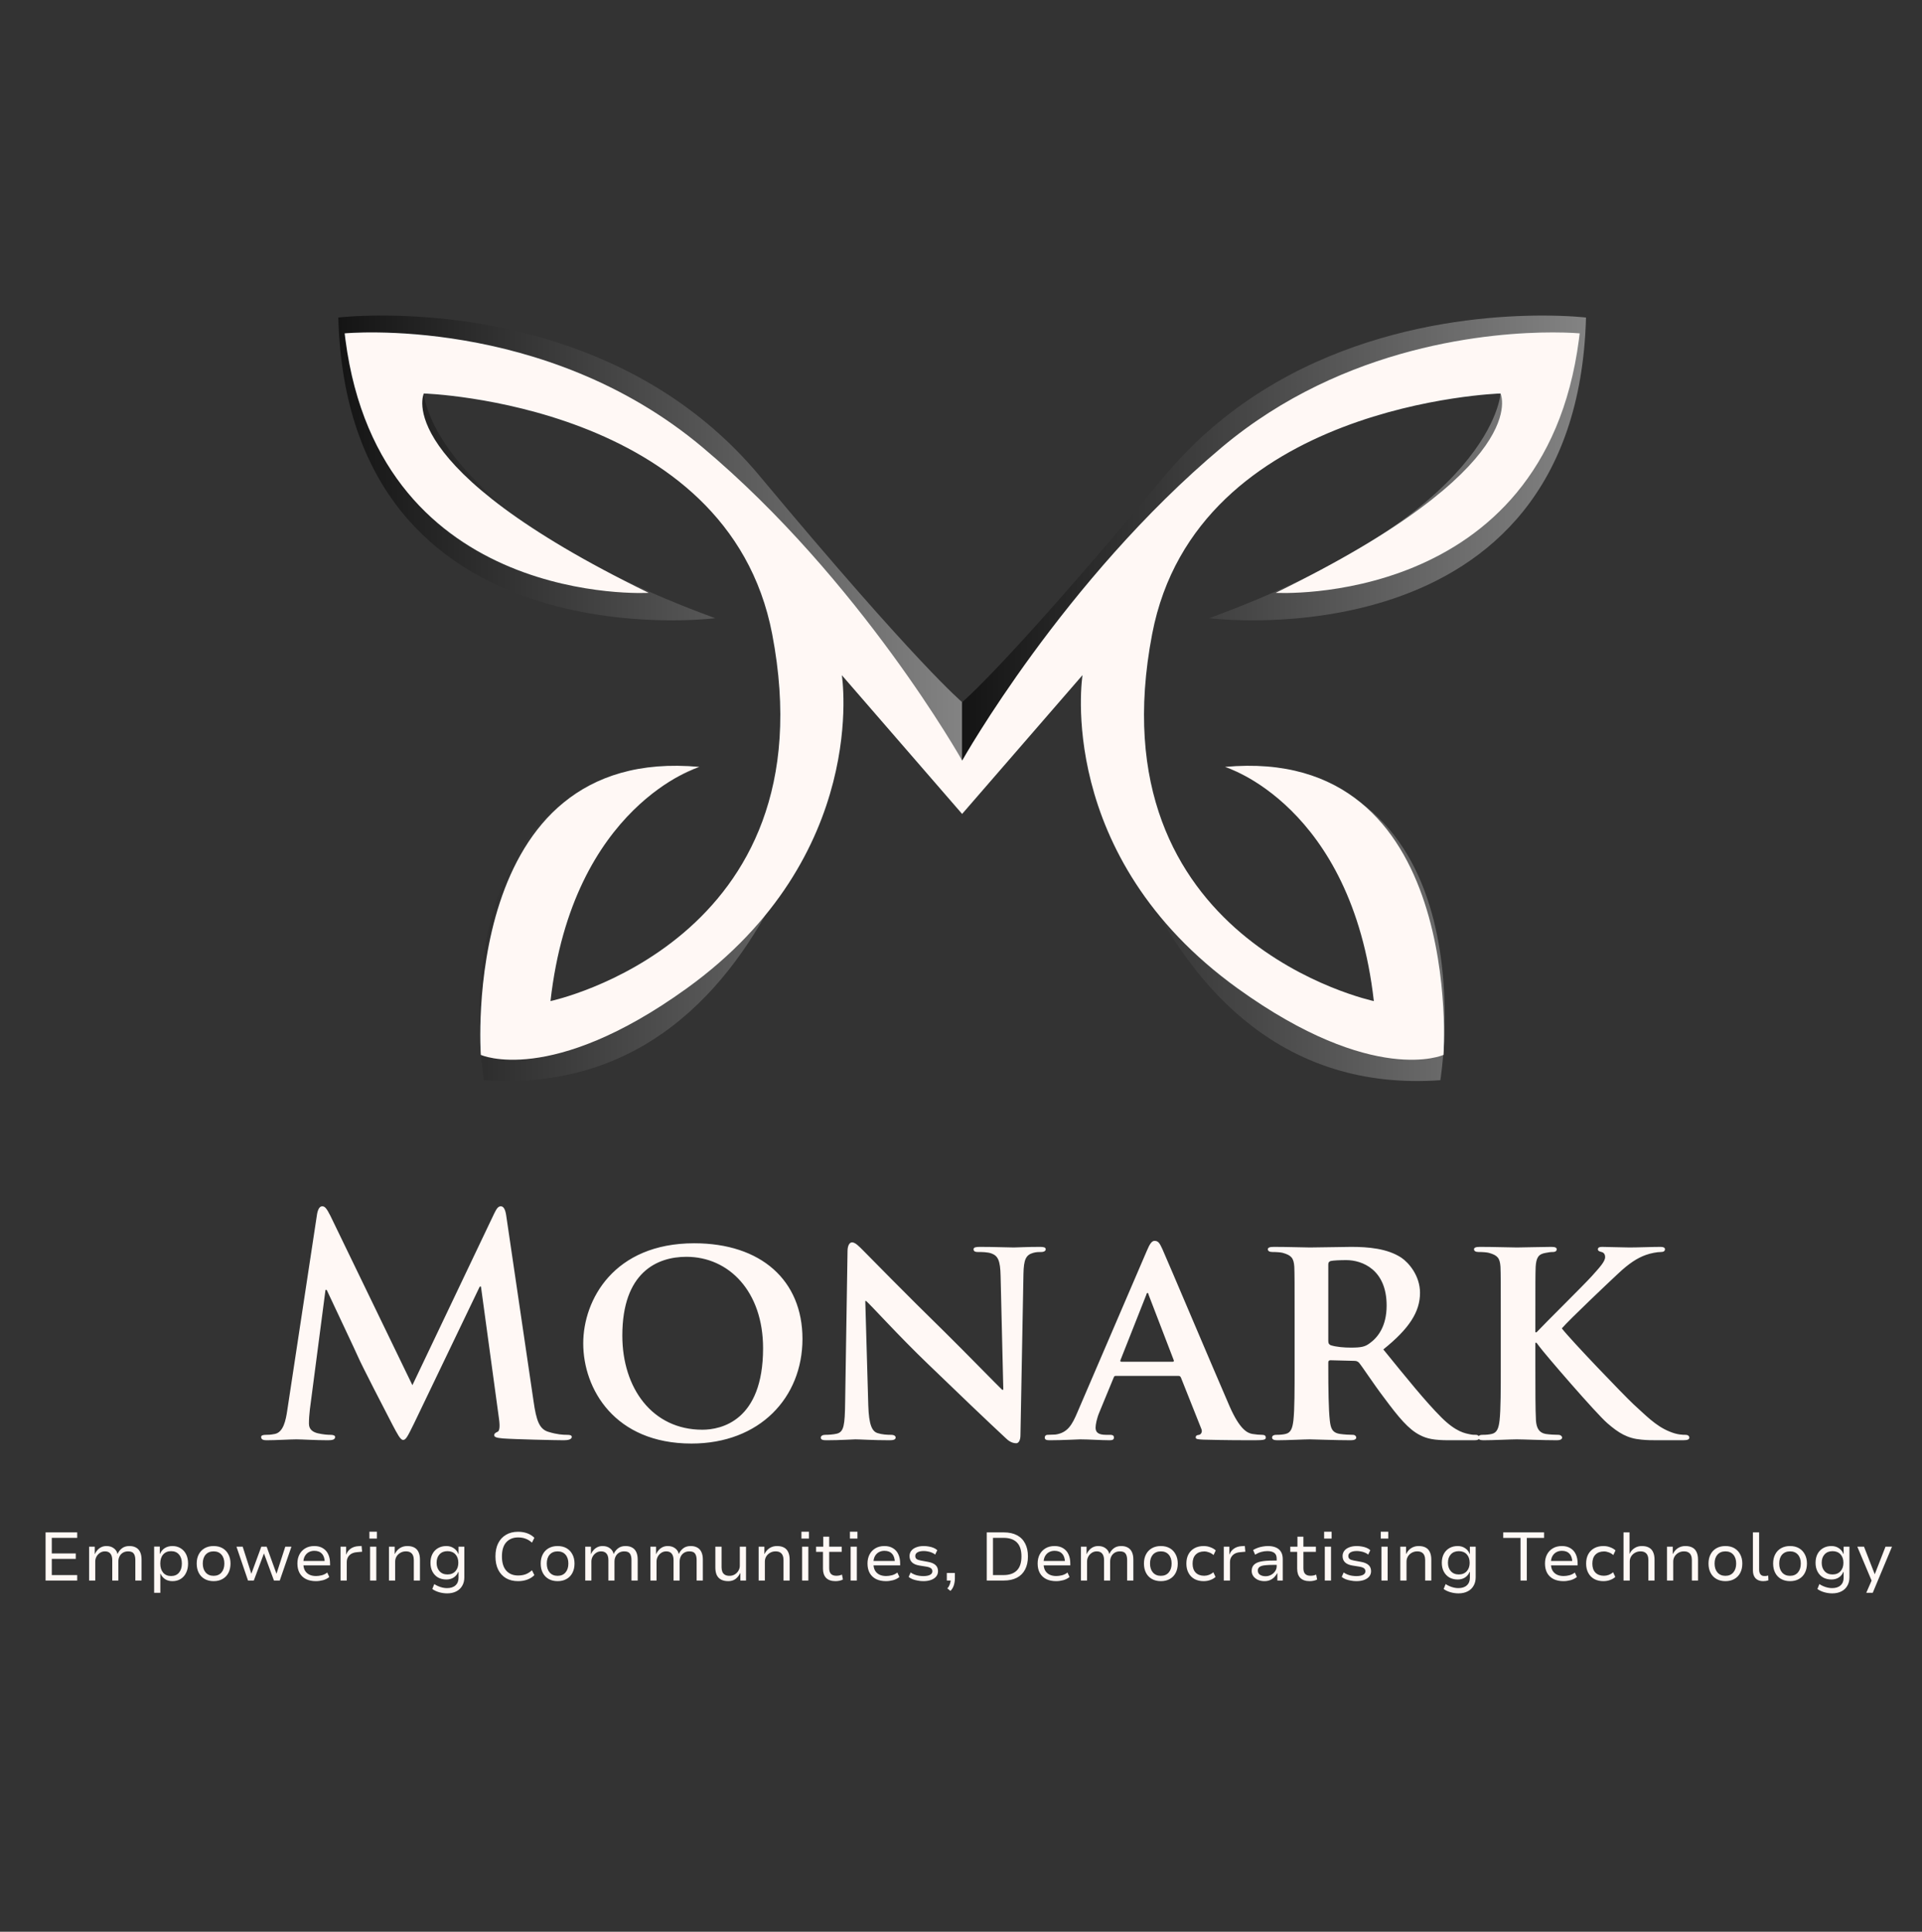 <svg width="197" height="198" viewBox="0 0 197 198" fill="none" xmlns="http://www.w3.org/2000/svg">
<rect x="0" y="0" width="197" height="198" fill="#333333" stroke="none"/>
<path d="M29.447 144.539L32.498 124.442C32.591 123.918 32.776 123.64 33.023 123.64C33.269 123.64 33.454 123.795 33.855 124.596L42.27 141.98L50.654 124.38C50.9 123.887 51.054 123.64 51.332 123.64C51.609 123.64 51.794 123.949 51.887 124.596L54.691 143.645C54.969 145.587 55.277 146.481 56.202 146.758C57.096 147.036 57.712 147.066 58.113 147.066C58.39 147.066 58.606 147.097 58.606 147.282C58.606 147.529 58.236 147.621 57.805 147.621C57.034 147.621 52.781 147.529 51.547 147.436C50.839 147.375 50.654 147.282 50.654 147.097C50.654 146.943 50.777 146.851 50.993 146.758C51.178 146.696 51.27 146.296 51.147 145.433L49.297 131.87H49.174L42.455 145.864C41.746 147.313 41.592 147.59 41.314 147.59C41.037 147.59 40.728 146.974 40.235 146.049C39.495 144.631 37.06 139.915 36.691 139.052C36.413 138.405 34.564 134.521 33.485 132.209H33.362L31.759 144.477C31.697 145.032 31.666 145.433 31.666 145.926C31.666 146.512 32.067 146.789 32.591 146.912C33.146 147.036 33.577 147.066 33.886 147.066C34.132 147.066 34.348 147.128 34.348 147.282C34.348 147.56 34.071 147.621 33.608 147.621C32.314 147.621 30.927 147.529 30.372 147.529C29.786 147.529 28.306 147.621 27.32 147.621C27.012 147.621 26.765 147.56 26.765 147.282C26.765 147.128 26.95 147.066 27.259 147.066C27.505 147.066 27.721 147.066 28.183 146.974C29.046 146.789 29.293 145.587 29.447 144.539ZM70.877 147.96C62.986 147.96 59.78 142.35 59.78 137.696C59.78 133.227 62.924 127.432 71.154 127.432C77.997 127.432 82.251 131.223 82.251 137.234C82.251 143.244 77.874 147.96 70.877 147.96ZM71.986 146.542C73.897 146.542 78.213 145.648 78.213 138.189C78.213 132.394 74.73 128.819 70.353 128.819C67.332 128.819 63.787 130.422 63.787 136.895C63.787 142.289 66.87 146.542 71.986 146.542ZM88.689 133.35L88.997 144.046C89.059 146.08 89.398 146.696 89.922 146.881C90.384 147.036 90.908 147.066 91.34 147.066C91.648 147.066 91.802 147.19 91.802 147.344C91.802 147.56 91.555 147.621 91.186 147.621C89.428 147.621 88.165 147.529 87.672 147.529C87.425 147.529 86.13 147.621 84.743 147.621C84.373 147.621 84.127 147.59 84.127 147.344C84.127 147.19 84.312 147.066 84.558 147.066C84.928 147.066 85.421 147.036 85.791 146.943C86.5 146.758 86.593 146.049 86.624 143.768L86.87 128.233C86.87 127.709 87.055 127.339 87.332 127.339C87.672 127.339 88.041 127.74 88.504 128.202C88.843 128.541 92.912 132.703 96.857 136.555C98.706 138.374 102.313 142.073 102.713 142.443H102.837L102.559 130.791C102.529 129.189 102.282 128.726 101.635 128.48C101.234 128.326 100.587 128.326 100.217 128.326C99.878 128.326 99.785 128.202 99.785 128.048C99.785 127.832 100.063 127.802 100.463 127.802C101.881 127.802 103.33 127.863 103.916 127.863C104.224 127.863 105.241 127.802 106.566 127.802C106.936 127.802 107.183 127.832 107.183 128.048C107.183 128.202 107.029 128.326 106.721 128.326C106.443 128.326 106.227 128.326 105.888 128.418C105.149 128.634 104.933 129.096 104.902 130.576L104.594 147.097C104.594 147.683 104.378 147.929 104.162 147.929C103.7 147.929 103.33 147.652 103.053 147.375C101.357 145.803 97.967 142.566 95.131 139.823C92.172 136.987 89.305 133.812 88.781 133.35H88.689ZM120.771 141.025H114.39C114.236 141.025 114.205 141.056 114.144 141.21L112.695 144.724C112.417 145.371 112.294 146.018 112.294 146.327C112.294 146.789 112.541 147.066 113.373 147.066H113.774C114.113 147.066 114.174 147.19 114.174 147.344C114.174 147.56 114.02 147.621 113.743 147.621C112.849 147.621 111.585 147.529 110.722 147.529C110.445 147.529 108.996 147.621 107.578 147.621C107.239 147.621 107.085 147.56 107.085 147.344C107.085 147.19 107.177 147.066 107.393 147.066C107.64 147.066 107.948 147.036 108.195 147.036C109.427 146.851 109.89 146.049 110.445 144.724L117.534 128.233C117.842 127.493 118.058 127.185 118.336 127.185C118.736 127.185 118.86 127.432 119.137 128.017C119.784 129.466 124.315 140.193 126.041 144.169C127.089 146.542 127.86 146.881 128.353 146.974C128.754 147.036 129.062 147.066 129.37 147.066C129.617 147.066 129.74 147.159 129.74 147.344C129.74 147.56 129.586 147.621 128.569 147.621C127.613 147.621 125.641 147.621 123.36 147.56C122.867 147.529 122.558 147.529 122.558 147.344C122.558 147.19 122.62 147.097 122.897 147.066C123.082 147.036 123.267 146.789 123.144 146.481L121.048 141.21C120.986 141.056 120.894 141.025 120.771 141.025ZM114.945 139.576H120.185C120.308 139.576 120.339 139.515 120.308 139.422L117.75 132.764C117.719 132.672 117.688 132.518 117.627 132.518C117.534 132.518 117.503 132.672 117.472 132.764L114.852 139.391C114.791 139.515 114.852 139.576 114.945 139.576ZM132.694 140.008V135.384C132.694 131.408 132.694 130.668 132.663 129.836C132.602 128.942 132.355 128.665 131.492 128.418C131.276 128.356 130.814 128.326 130.413 128.326C130.136 128.326 129.951 128.233 129.951 128.048C129.951 127.863 130.167 127.802 130.567 127.802C131.985 127.802 133.711 127.863 134.266 127.863C135.191 127.863 137.657 127.802 138.489 127.802C140.215 127.802 142.188 127.956 143.637 128.911C144.407 129.435 145.548 130.761 145.548 132.518C145.548 134.459 144.438 136.186 141.787 138.312C144.191 141.271 146.103 143.645 147.736 145.279C149.247 146.789 150.202 146.912 150.634 147.005C150.911 147.066 151.065 147.066 151.281 147.066C151.497 147.066 151.62 147.22 151.62 147.344C151.62 147.56 151.435 147.621 151.096 147.621H148.507C146.996 147.621 146.257 147.467 145.548 147.097C144.376 146.512 143.359 145.279 141.849 143.244C140.77 141.826 139.63 140.069 139.291 139.669C139.136 139.515 138.982 139.484 138.797 139.484L136.362 139.422C136.239 139.422 136.146 139.484 136.146 139.638V140.008C136.146 142.443 136.177 144.477 136.301 145.587C136.393 146.357 136.516 146.851 137.349 146.974C137.749 147.036 138.335 147.066 138.674 147.066C138.89 147.066 139.013 147.22 139.013 147.344C139.013 147.529 138.797 147.621 138.458 147.621C136.886 147.621 134.636 147.529 134.235 147.529C133.711 147.529 131.985 147.621 130.906 147.621C130.567 147.621 130.382 147.529 130.382 147.344C130.382 147.22 130.475 147.066 130.814 147.066C131.215 147.066 131.523 147.036 131.77 146.974C132.324 146.851 132.478 146.357 132.571 145.587C132.694 144.477 132.694 142.412 132.694 140.008ZM136.146 129.62V137.419C136.146 137.696 136.208 137.788 136.393 137.881C136.979 138.066 137.78 138.127 138.458 138.127C139.537 138.127 139.907 138.035 140.369 137.696C141.202 137.11 142.126 135.97 142.126 133.812C142.126 130.113 139.599 129.158 137.996 129.158C137.318 129.158 136.67 129.189 136.393 129.25C136.208 129.312 136.146 129.404 136.146 129.62ZM157.37 135.384V136.555H157.493C158.418 135.569 162.363 131.685 163.165 130.791C163.935 129.928 164.521 129.312 164.521 128.85C164.521 128.572 164.398 128.387 164.151 128.326C163.905 128.264 163.781 128.202 163.781 128.048C163.781 127.863 163.935 127.802 164.213 127.802C164.798 127.802 166.278 127.863 167.018 127.863C167.85 127.863 169.36 127.802 170.193 127.802C170.47 127.802 170.655 127.863 170.655 128.048C170.655 128.233 170.501 128.326 170.254 128.326C169.854 128.326 169.175 128.449 168.682 128.634C167.819 128.942 166.956 129.497 165.816 130.576C164.953 131.377 160.915 135.199 160.082 136.155C161.038 137.388 166.37 142.936 167.418 143.922C168.621 145.001 169.669 146.142 171.117 146.727C171.919 147.066 172.474 147.066 172.782 147.066C172.998 147.066 173.152 147.19 173.152 147.344C173.152 147.529 172.998 147.621 172.504 147.621H170.131C169.33 147.621 168.836 147.621 168.251 147.56C166.802 147.436 165.908 146.881 164.737 145.864C163.566 144.847 158.356 138.806 157.771 138.004L157.493 137.634H157.37V140.008C157.37 142.412 157.37 144.477 157.432 145.618C157.493 146.357 157.74 146.851 158.418 146.974C158.788 147.036 159.404 147.066 159.743 147.066C159.959 147.066 160.113 147.22 160.113 147.344C160.113 147.529 159.898 147.621 159.589 147.621C158.079 147.621 156.137 147.529 155.459 147.529C154.842 147.529 153.116 147.621 152.038 147.621C151.698 147.621 151.514 147.529 151.514 147.344C151.514 147.22 151.606 147.066 151.945 147.066C152.346 147.066 152.654 147.036 152.901 146.974C153.455 146.851 153.61 146.357 153.702 145.587C153.825 144.477 153.825 142.412 153.825 140.008V135.384C153.825 131.408 153.825 130.668 153.794 129.836C153.733 128.942 153.486 128.665 152.623 128.418C152.407 128.356 151.945 128.326 151.544 128.326C151.267 128.326 151.082 128.233 151.082 128.048C151.082 127.863 151.298 127.802 151.698 127.802C153.116 127.802 154.842 127.863 155.49 127.863C156.137 127.863 158.079 127.802 158.973 127.802C159.374 127.802 159.558 127.863 159.558 128.048C159.558 128.233 159.404 128.326 159.189 128.326C158.911 128.326 158.757 128.356 158.418 128.418C157.678 128.541 157.462 128.911 157.401 129.836C157.37 130.668 157.37 131.408 157.37 135.384Z" fill="#FFF8F5"/>
<path d="M4.672 162V157.065H7.913V157.625H5.309V159.221H7.766V159.781H5.309V161.44H7.913V162H4.672ZM9.133 162V158.528H9.714V159.284H9.728C9.789 159.135 9.875 158.999 9.987 158.878C10.099 158.752 10.232 158.652 10.386 158.577C10.545 158.502 10.72 158.465 10.911 158.465C11.214 158.465 11.466 158.542 11.667 158.696C11.868 158.845 11.991 159.037 12.038 159.27H12.052C12.145 159.051 12.292 158.862 12.493 158.703C12.694 158.544 12.95 158.465 13.263 158.465C13.529 158.465 13.753 158.516 13.935 158.619C14.122 158.717 14.264 158.871 14.362 159.081C14.46 159.286 14.509 159.548 14.509 159.865V162H13.872V159.907C13.872 159.613 13.818 159.391 13.711 159.242C13.608 159.088 13.415 159.011 13.13 159.011C12.92 159.011 12.74 159.058 12.591 159.151C12.442 159.244 12.327 159.37 12.248 159.529C12.169 159.688 12.129 159.867 12.129 160.068V162H11.506V159.907C11.506 159.618 11.443 159.396 11.317 159.242C11.191 159.088 11.007 159.011 10.764 159.011C10.559 159.011 10.381 159.065 10.232 159.172C10.083 159.275 9.966 159.405 9.882 159.564C9.803 159.718 9.763 159.879 9.763 160.047V162H9.133ZM15.798 163.26V158.521H16.379V159.27H16.4C16.507 159.013 16.671 158.815 16.89 158.675C17.114 158.535 17.375 158.465 17.674 158.465C17.996 158.465 18.278 158.542 18.521 158.696C18.764 158.845 18.95 159.053 19.081 159.319C19.212 159.585 19.277 159.9 19.277 160.264C19.277 160.614 19.212 160.924 19.081 161.195C18.955 161.466 18.77 161.678 18.528 161.832C18.29 161.986 18.005 162.063 17.674 162.063C17.384 162.063 17.135 161.995 16.925 161.86C16.715 161.72 16.558 161.533 16.456 161.3H16.435V163.26H15.798ZM17.534 161.538C17.879 161.538 18.15 161.424 18.346 161.195C18.542 160.962 18.64 160.649 18.64 160.257C18.64 159.865 18.542 159.557 18.346 159.333C18.154 159.104 17.884 158.99 17.534 158.99C17.193 158.99 16.922 159.104 16.722 159.333C16.526 159.557 16.428 159.865 16.428 160.257C16.428 160.649 16.526 160.962 16.722 161.195C16.922 161.424 17.193 161.538 17.534 161.538ZM21.897 162.063C21.543 162.063 21.235 161.988 20.973 161.839C20.712 161.69 20.511 161.48 20.371 161.209C20.231 160.938 20.161 160.621 20.161 160.257C20.161 159.898 20.231 159.585 20.371 159.319C20.511 159.048 20.712 158.838 20.973 158.689C21.235 158.54 21.54 158.465 21.89 158.465C22.25 158.465 22.558 158.54 22.814 158.689C23.071 158.838 23.269 159.048 23.409 159.319C23.554 159.585 23.626 159.898 23.626 160.257C23.626 160.621 23.556 160.938 23.416 161.209C23.276 161.48 23.076 161.69 22.814 161.839C22.558 161.988 22.252 162.063 21.897 162.063ZM21.89 161.517C22.235 161.517 22.506 161.403 22.702 161.174C22.898 160.945 22.996 160.64 22.996 160.257C22.996 159.874 22.898 159.571 22.702 159.347C22.506 159.123 22.238 159.011 21.897 159.011C21.552 159.011 21.279 159.123 21.078 159.347C20.882 159.571 20.784 159.874 20.784 160.257C20.784 160.64 20.882 160.945 21.078 161.174C21.279 161.403 21.549 161.517 21.89 161.517ZM25.42 162L24.237 158.528H24.874L25.763 161.307L26.785 158.528H27.331L28.339 161.307L29.242 158.528H29.872L28.675 162H28.08L27.044 159.193H27.065L26.015 162H25.42ZM32.38 162.063C31.988 162.063 31.65 161.993 31.366 161.853C31.081 161.708 30.861 161.501 30.707 161.23C30.558 160.959 30.483 160.635 30.483 160.257C30.483 159.912 30.551 159.606 30.686 159.34C30.826 159.069 31.025 158.857 31.282 158.703C31.543 158.544 31.855 158.465 32.219 158.465C32.565 158.465 32.856 158.54 33.094 158.689C33.337 158.834 33.519 159.039 33.641 159.305C33.767 159.571 33.83 159.886 33.83 160.25V160.446H30.953V159.998H33.416L33.283 160.145C33.283 159.762 33.19 159.468 33.004 159.263C32.822 159.058 32.56 158.955 32.219 158.955C32 158.955 31.804 159.004 31.631 159.102C31.463 159.2 31.331 159.34 31.233 159.522C31.139 159.699 31.093 159.919 31.093 160.18V160.25C31.093 160.535 31.144 160.773 31.247 160.964C31.354 161.151 31.503 161.293 31.695 161.391C31.89 161.489 32.124 161.538 32.395 161.538C32.581 161.538 32.775 161.512 32.975 161.461C33.181 161.41 33.37 161.316 33.542 161.181L33.752 161.636C33.575 161.785 33.361 161.895 33.108 161.965C32.861 162.03 32.618 162.063 32.38 162.063ZM34.904 162V158.528H35.478V159.319H35.499C35.588 159.072 35.737 158.876 35.947 158.731C36.162 158.582 36.419 158.498 36.717 158.479L37.06 158.458L37.116 159.046L36.584 159.095C36.258 159.118 36.001 159.223 35.814 159.41C35.632 159.597 35.541 159.825 35.541 160.096V162H34.904ZM37.863 157.702V156.995H38.633V157.702H37.863ZM37.933 162V158.528H38.57V162H37.933ZM39.867 162V158.528H40.455V159.27H40.476C40.593 159.023 40.761 158.827 40.98 158.682C41.204 158.537 41.459 158.465 41.743 158.465C42.032 158.465 42.273 158.516 42.464 158.619C42.66 158.722 42.805 158.878 42.898 159.088C42.996 159.293 43.045 159.552 43.045 159.865V162H42.415V159.9C42.415 159.718 42.387 159.562 42.331 159.431C42.28 159.3 42.194 159.198 42.072 159.123C41.956 159.048 41.799 159.011 41.603 159.011C41.393 159.011 41.204 159.06 41.036 159.158C40.873 159.251 40.742 159.377 40.644 159.536C40.551 159.695 40.504 159.867 40.504 160.054V162H39.867ZM45.829 163.316C45.554 163.316 45.279 163.276 45.003 163.197C44.733 163.118 44.502 163.008 44.31 162.868L44.513 162.364C44.639 162.448 44.775 162.52 44.919 162.581C45.069 162.646 45.22 162.695 45.374 162.728C45.528 162.761 45.675 162.777 45.815 162.777C46.188 162.777 46.478 162.684 46.683 162.497C46.893 162.31 46.998 162.051 46.998 161.72V161.125H46.963C46.874 161.354 46.723 161.54 46.508 161.685C46.294 161.825 46.041 161.895 45.752 161.895C45.425 161.895 45.139 161.825 44.891 161.685C44.648 161.54 44.459 161.34 44.324 161.083C44.189 160.826 44.121 160.525 44.121 160.18C44.121 159.835 44.189 159.534 44.324 159.277C44.459 159.02 44.648 158.822 44.891 158.682C45.139 158.537 45.425 158.465 45.752 158.465C46.041 158.465 46.296 158.54 46.515 158.689C46.734 158.834 46.889 159.03 46.977 159.277H46.998V158.528H47.593V161.671C47.593 162.007 47.521 162.296 47.376 162.539C47.236 162.786 47.033 162.978 46.767 163.113C46.506 163.248 46.193 163.316 45.829 163.316ZM45.864 161.377C46.205 161.377 46.475 161.267 46.676 161.048C46.877 160.829 46.977 160.539 46.977 160.18C46.977 159.816 46.877 159.527 46.676 159.312C46.475 159.097 46.205 158.99 45.864 158.99C45.523 158.99 45.253 159.097 45.052 159.312C44.852 159.527 44.751 159.816 44.751 160.18C44.751 160.539 44.852 160.829 45.052 161.048C45.253 161.267 45.523 161.377 45.864 161.377ZM53.099 162.063C52.627 162.063 52.217 161.963 51.867 161.762C51.522 161.557 51.253 161.265 51.062 160.887C50.875 160.509 50.782 160.056 50.782 159.529C50.782 159.002 50.875 158.551 51.062 158.178C51.253 157.8 51.522 157.511 51.867 157.31C52.212 157.105 52.623 157.002 53.099 157.002C53.44 157.002 53.752 157.053 54.037 157.156C54.322 157.259 54.566 157.413 54.772 157.618L54.527 158.115C54.312 157.924 54.09 157.788 53.862 157.709C53.638 157.625 53.386 157.583 53.106 157.583C52.593 157.583 52.187 157.749 51.888 158.08C51.594 158.407 51.447 158.89 51.447 159.529C51.447 160.164 51.594 160.649 51.888 160.985C52.182 161.316 52.588 161.482 53.106 161.482C53.386 161.482 53.638 161.442 53.862 161.363C54.09 161.279 54.312 161.141 54.527 160.95L54.772 161.447C54.566 161.652 54.322 161.806 54.037 161.909C53.752 162.012 53.44 162.063 53.099 162.063ZM57.157 162.063C56.802 162.063 56.494 161.988 56.233 161.839C55.972 161.69 55.771 161.48 55.631 161.209C55.491 160.938 55.421 160.621 55.421 160.257C55.421 159.898 55.491 159.585 55.631 159.319C55.771 159.048 55.972 158.838 56.233 158.689C56.494 158.54 56.8 158.465 57.15 158.465C57.509 158.465 57.817 158.54 58.074 158.689C58.331 158.838 58.529 159.048 58.669 159.319C58.814 159.585 58.886 159.898 58.886 160.257C58.886 160.621 58.816 160.938 58.676 161.209C58.536 161.48 58.335 161.69 58.074 161.839C57.817 161.988 57.512 162.063 57.157 162.063ZM57.15 161.517C57.495 161.517 57.766 161.403 57.962 161.174C58.158 160.945 58.256 160.64 58.256 160.257C58.256 159.874 58.158 159.571 57.962 159.347C57.766 159.123 57.498 159.011 57.157 159.011C56.812 159.011 56.539 159.123 56.338 159.347C56.142 159.571 56.044 159.874 56.044 160.257C56.044 160.64 56.142 160.945 56.338 161.174C56.539 161.403 56.809 161.517 57.15 161.517ZM59.986 162V158.528H60.567V159.284H60.581C60.641 159.135 60.728 158.999 60.84 158.878C60.952 158.752 61.085 158.652 61.239 158.577C61.397 158.502 61.572 158.465 61.764 158.465C62.067 158.465 62.319 158.542 62.52 158.696C62.72 158.845 62.844 159.037 62.891 159.27H62.905C62.998 159.051 63.145 158.862 63.346 158.703C63.546 158.544 63.803 158.465 64.116 158.465C64.382 158.465 64.606 158.516 64.788 158.619C64.974 158.717 65.117 158.871 65.215 159.081C65.313 159.286 65.362 159.548 65.362 159.865V162H64.725V159.907C64.725 159.613 64.671 159.391 64.564 159.242C64.461 159.088 64.267 159.011 63.983 159.011C63.773 159.011 63.593 159.058 63.444 159.151C63.294 159.244 63.18 159.37 63.101 159.529C63.021 159.688 62.982 159.867 62.982 160.068V162H62.359V159.907C62.359 159.618 62.296 159.396 62.17 159.242C62.044 159.088 61.859 159.011 61.617 159.011C61.411 159.011 61.234 159.065 61.085 159.172C60.935 159.275 60.819 159.405 60.735 159.564C60.655 159.718 60.616 159.879 60.616 160.047V162H59.986ZM66.664 162V158.528H67.245V159.284H67.259C67.32 159.135 67.406 158.999 67.518 158.878C67.63 158.752 67.763 158.652 67.917 158.577C68.076 158.502 68.251 158.465 68.442 158.465C68.746 158.465 68.998 158.542 69.198 158.696C69.399 158.845 69.523 159.037 69.569 159.27H69.583C69.677 159.051 69.824 158.862 70.024 158.703C70.225 158.544 70.482 158.465 70.794 158.465C71.06 158.465 71.284 158.516 71.466 158.619C71.653 158.717 71.795 158.871 71.893 159.081C71.991 159.286 72.04 159.548 72.04 159.865V162H71.403V159.907C71.403 159.613 71.35 159.391 71.242 159.242C71.14 159.088 70.946 159.011 70.661 159.011C70.451 159.011 70.272 159.058 70.122 159.151C69.973 159.244 69.859 159.37 69.779 159.529C69.7 159.688 69.66 159.867 69.66 160.068V162H69.037V159.907C69.037 159.618 68.974 159.396 68.848 159.242C68.722 159.088 68.538 159.011 68.295 159.011C68.09 159.011 67.913 159.065 67.763 159.172C67.614 159.275 67.497 159.405 67.413 159.564C67.334 159.718 67.294 159.879 67.294 160.047V162H66.664ZM74.645 162.063C74.36 162.063 74.118 162.012 73.917 161.909C73.721 161.806 73.572 161.652 73.469 161.447C73.371 161.237 73.322 160.978 73.322 160.67V158.528H73.959V160.642C73.959 160.81 73.985 160.962 74.036 161.097C74.087 161.228 74.174 161.33 74.295 161.405C74.416 161.48 74.577 161.517 74.778 161.517C74.979 161.517 75.158 161.468 75.317 161.37C75.476 161.272 75.599 161.146 75.688 160.992C75.781 160.833 75.828 160.663 75.828 160.481V158.528H76.465V162H75.884V161.244H75.863C75.742 161.496 75.581 161.697 75.38 161.846C75.179 161.991 74.934 162.063 74.645 162.063ZM77.759 162V158.528H78.347V159.27H78.368C78.484 159.023 78.652 158.827 78.872 158.682C79.096 158.537 79.35 158.465 79.635 158.465C79.924 158.465 80.164 158.516 80.356 158.619C80.552 158.722 80.696 158.878 80.79 159.088C80.888 159.293 80.937 159.552 80.937 159.865V162H80.307V159.9C80.307 159.718 80.279 159.562 80.223 159.431C80.171 159.3 80.085 159.198 79.964 159.123C79.847 159.048 79.691 159.011 79.495 159.011C79.285 159.011 79.096 159.06 78.928 159.158C78.764 159.251 78.634 159.377 78.536 159.536C78.442 159.695 78.396 159.867 78.396 160.054V162H77.759ZM82.146 157.702V156.995H82.916V157.702H82.146ZM82.216 162V158.528H82.853V162H82.216ZM85.634 162.063C85.214 162.063 84.895 161.953 84.675 161.734C84.461 161.51 84.353 161.195 84.353 160.789V159.06H83.646V158.528H84.381V157.506H84.99V158.528H86.271V159.06H84.99V160.733C84.99 160.999 85.051 161.195 85.172 161.321C85.294 161.447 85.476 161.51 85.718 161.51C85.826 161.51 85.926 161.501 86.019 161.482C86.117 161.463 86.211 161.433 86.299 161.391L86.397 161.895C86.299 161.951 86.18 161.993 86.04 162.021C85.905 162.049 85.77 162.063 85.634 162.063ZM87.115 157.702V156.995H87.885V157.702H87.115ZM87.186 162V158.528H87.823V162H87.186ZM90.814 162.063C90.422 162.063 90.084 161.993 89.799 161.853C89.514 161.708 89.295 161.501 89.141 161.23C88.992 160.959 88.917 160.635 88.917 160.257C88.917 159.912 88.985 159.606 89.12 159.34C89.26 159.069 89.458 158.857 89.715 158.703C89.976 158.544 90.289 158.465 90.653 158.465C90.998 158.465 91.29 158.54 91.528 158.689C91.771 158.834 91.953 159.039 92.074 159.305C92.2 159.571 92.263 159.886 92.263 160.25V160.446H89.386V159.998H91.85L91.717 160.145C91.717 159.762 91.624 159.468 91.437 159.263C91.255 159.058 90.994 158.955 90.653 158.955C90.434 158.955 90.238 159.004 90.065 159.102C89.897 159.2 89.764 159.34 89.666 159.522C89.573 159.699 89.526 159.919 89.526 160.18V160.25C89.526 160.535 89.577 160.773 89.68 160.964C89.787 161.151 89.937 161.293 90.128 161.391C90.324 161.489 90.557 161.538 90.828 161.538C91.015 161.538 91.208 161.512 91.409 161.461C91.614 161.41 91.803 161.316 91.976 161.181L92.186 161.636C92.009 161.785 91.794 161.895 91.542 161.965C91.295 162.03 91.052 162.063 90.814 162.063ZM94.64 162.063C94.448 162.063 94.257 162.044 94.066 162.007C93.879 161.974 93.704 161.928 93.541 161.867C93.382 161.802 93.247 161.722 93.135 161.629L93.338 161.174C93.464 161.263 93.599 161.335 93.744 161.391C93.888 161.447 94.038 161.487 94.192 161.51C94.346 161.533 94.493 161.545 94.633 161.545C94.927 161.545 95.156 161.503 95.319 161.419C95.482 161.335 95.564 161.214 95.564 161.055C95.564 160.92 95.517 160.817 95.424 160.747C95.331 160.672 95.177 160.616 94.962 160.579L94.22 160.46C93.888 160.404 93.639 160.294 93.471 160.131C93.308 159.968 93.226 159.755 93.226 159.494C93.226 159.289 93.284 159.109 93.401 158.955C93.517 158.801 93.686 158.682 93.905 158.598C94.124 158.509 94.385 158.465 94.689 158.465C94.857 158.465 95.027 158.481 95.2 158.514C95.377 158.542 95.543 158.589 95.697 158.654C95.851 158.719 95.975 158.799 96.068 158.892L95.851 159.34C95.753 159.256 95.638 159.188 95.508 159.137C95.377 159.081 95.24 159.041 95.095 159.018C94.955 158.99 94.82 158.976 94.689 158.976C94.413 158.976 94.199 159.02 94.045 159.109C93.891 159.198 93.814 159.321 93.814 159.48C93.814 159.615 93.856 159.718 93.94 159.788C94.028 159.858 94.173 159.912 94.374 159.949L95.095 160.082C95.45 160.143 95.713 160.252 95.886 160.411C96.058 160.565 96.145 160.775 96.145 161.041C96.145 161.251 96.082 161.433 95.956 161.587C95.835 161.736 95.662 161.853 95.438 161.937C95.214 162.021 94.948 162.063 94.64 162.063ZM97.418 163.064L97.096 162.805C97.18 162.726 97.245 162.632 97.292 162.525C97.343 162.422 97.38 162.315 97.404 162.203C97.432 162.096 97.448 161.993 97.453 161.895L97.572 162H97.047V161.223H97.873V161.811C97.873 161.956 97.856 162.105 97.824 162.259C97.796 162.413 97.749 162.558 97.684 162.693C97.618 162.833 97.53 162.957 97.418 163.064ZM101.14 162V157.065H102.89C103.418 157.065 103.863 157.161 104.227 157.352C104.596 157.543 104.876 157.823 105.067 158.192C105.263 158.556 105.361 159.002 105.361 159.529C105.361 160.056 105.263 160.504 105.067 160.873C104.876 161.242 104.596 161.522 104.227 161.713C103.859 161.904 103.413 162 102.89 162H101.14ZM101.777 161.44H102.855C103.453 161.44 103.908 161.284 104.22 160.971C104.538 160.658 104.696 160.178 104.696 159.529C104.696 158.88 104.54 158.402 104.227 158.094C103.915 157.781 103.457 157.625 102.855 157.625H101.777V161.44ZM108.253 162.063C107.861 162.063 107.522 161.993 107.238 161.853C106.953 161.708 106.734 161.501 106.58 161.23C106.43 160.959 106.356 160.635 106.356 160.257C106.356 159.912 106.423 159.606 106.559 159.34C106.699 159.069 106.897 158.857 107.154 158.703C107.415 158.544 107.728 158.465 108.092 158.465C108.437 158.465 108.729 158.54 108.967 158.689C109.209 158.834 109.391 159.039 109.513 159.305C109.639 159.571 109.702 159.886 109.702 160.25V160.446H106.825V159.998H109.289L109.156 160.145C109.156 159.762 109.062 159.468 108.876 159.263C108.694 159.058 108.432 158.955 108.092 158.955C107.872 158.955 107.676 159.004 107.504 159.102C107.336 159.2 107.203 159.34 107.105 159.522C107.011 159.699 106.965 159.919 106.965 160.18V160.25C106.965 160.535 107.016 160.773 107.119 160.964C107.226 161.151 107.375 161.293 107.567 161.391C107.763 161.489 107.996 161.538 108.267 161.538C108.453 161.538 108.647 161.512 108.848 161.461C109.053 161.41 109.242 161.316 109.415 161.181L109.625 161.636C109.447 161.785 109.233 161.895 108.981 161.965C108.733 162.03 108.491 162.063 108.253 162.063ZM110.79 162V158.528H111.371V159.284H111.385C111.446 159.135 111.532 158.999 111.644 158.878C111.756 158.752 111.889 158.652 112.043 158.577C112.202 158.502 112.377 158.465 112.568 158.465C112.872 158.465 113.124 158.542 113.324 158.696C113.525 158.845 113.649 159.037 113.695 159.27H113.709C113.803 159.051 113.95 158.862 114.15 158.703C114.351 158.544 114.608 158.465 114.92 158.465C115.186 158.465 115.41 158.516 115.592 158.619C115.779 158.717 115.921 158.871 116.019 159.081C116.117 159.286 116.166 159.548 116.166 159.865V162H115.529V159.907C115.529 159.613 115.476 159.391 115.368 159.242C115.266 159.088 115.072 159.011 114.787 159.011C114.577 159.011 114.398 159.058 114.248 159.151C114.099 159.244 113.985 159.37 113.905 159.529C113.826 159.688 113.786 159.867 113.786 160.068V162H113.163V159.907C113.163 159.618 113.1 159.396 112.974 159.242C112.848 159.088 112.664 159.011 112.421 159.011C112.216 159.011 112.039 159.065 111.889 159.172C111.74 159.275 111.623 159.405 111.539 159.564C111.46 159.718 111.42 159.879 111.42 160.047V162H110.79ZM118.988 162.063C118.633 162.063 118.325 161.988 118.064 161.839C117.803 161.69 117.602 161.48 117.462 161.209C117.322 160.938 117.252 160.621 117.252 160.257C117.252 159.898 117.322 159.585 117.462 159.319C117.602 159.048 117.803 158.838 118.064 158.689C118.325 158.54 118.631 158.465 118.981 158.465C119.34 158.465 119.648 158.54 119.905 158.689C120.162 158.838 120.36 159.048 120.5 159.319C120.645 159.585 120.717 159.898 120.717 160.257C120.717 160.621 120.647 160.938 120.507 161.209C120.367 161.48 120.166 161.69 119.905 161.839C119.648 161.988 119.343 162.063 118.988 162.063ZM118.981 161.517C119.326 161.517 119.597 161.403 119.793 161.174C119.989 160.945 120.087 160.64 120.087 160.257C120.087 159.874 119.989 159.571 119.793 159.347C119.597 159.123 119.329 159.011 118.988 159.011C118.643 159.011 118.37 159.123 118.169 159.347C117.973 159.571 117.875 159.874 117.875 160.257C117.875 160.64 117.973 160.945 118.169 161.174C118.37 161.403 118.64 161.517 118.981 161.517ZM123.371 162.063C123.011 162.063 122.699 161.991 122.433 161.846C122.167 161.697 121.961 161.487 121.817 161.216C121.672 160.945 121.6 160.628 121.6 160.264C121.6 159.895 121.672 159.576 121.817 159.305C121.966 159.034 122.174 158.827 122.44 158.682C122.706 158.537 123.018 158.465 123.378 158.465C123.62 158.465 123.849 158.507 124.064 158.591C124.283 158.67 124.465 158.778 124.61 158.913L124.386 159.389C124.25 159.268 124.099 159.177 123.931 159.116C123.763 159.051 123.597 159.018 123.434 159.018C123.06 159.018 122.766 159.128 122.552 159.347C122.342 159.562 122.237 159.87 122.237 160.271C122.237 160.663 122.342 160.969 122.552 161.188C122.766 161.403 123.058 161.51 123.427 161.51C123.59 161.51 123.756 161.48 123.924 161.419C124.092 161.354 124.239 161.265 124.365 161.153L124.589 161.629C124.453 161.76 124.278 161.865 124.064 161.944C123.849 162.023 123.618 162.063 123.371 162.063ZM125.433 162V158.528H126.007V159.319H126.028C126.116 159.072 126.266 158.876 126.476 158.731C126.69 158.582 126.947 158.498 127.246 158.479L127.589 158.458L127.645 159.046L127.113 159.095C126.786 159.118 126.529 159.223 126.343 159.41C126.161 159.597 126.07 159.825 126.07 160.096V162H125.433ZM129.603 162.063C129.355 162.063 129.131 162.019 128.931 161.93C128.735 161.837 128.578 161.711 128.462 161.552C128.35 161.393 128.294 161.216 128.294 161.02C128.294 160.754 128.371 160.544 128.525 160.39C128.679 160.231 128.912 160.119 129.225 160.054C129.542 159.989 129.939 159.956 130.415 159.956H130.961V160.397H130.45C130.184 160.397 129.955 160.406 129.764 160.425C129.572 160.439 129.414 160.467 129.288 160.509C129.166 160.551 129.075 160.612 129.015 160.691C128.954 160.766 128.924 160.861 128.924 160.978C128.924 161.169 128.998 161.314 129.148 161.412C129.302 161.51 129.493 161.559 129.722 161.559C129.927 161.559 130.114 161.512 130.282 161.419C130.454 161.326 130.592 161.202 130.695 161.048C130.802 160.894 130.856 160.728 130.856 160.551V159.753C130.856 159.482 130.774 159.286 130.611 159.165C130.447 159.044 130.209 158.983 129.897 158.983C129.691 158.983 129.486 159.011 129.281 159.067C129.075 159.123 128.863 159.216 128.644 159.347L128.441 158.871C128.59 158.782 128.749 158.708 128.917 158.647C129.085 158.586 129.257 158.542 129.435 158.514C129.617 158.481 129.796 158.465 129.974 158.465C130.272 158.465 130.534 158.512 130.758 158.605C130.986 158.698 131.164 158.845 131.29 159.046C131.416 159.242 131.479 159.496 131.479 159.809V162H130.926V161.251H130.905C130.835 161.391 130.739 161.524 130.618 161.65C130.501 161.771 130.356 161.872 130.184 161.951C130.016 162.026 129.822 162.063 129.603 162.063ZM134.238 162.063C133.818 162.063 133.498 161.953 133.279 161.734C133.064 161.51 132.957 161.195 132.957 160.789V159.06H132.25V158.528H132.985V157.506H133.594V158.528H134.875V159.06H133.594V160.733C133.594 160.999 133.655 161.195 133.776 161.321C133.897 161.447 134.079 161.51 134.322 161.51C134.429 161.51 134.53 161.501 134.623 161.482C134.721 161.463 134.814 161.433 134.903 161.391L135.001 161.895C134.903 161.951 134.784 161.993 134.644 162.021C134.509 162.049 134.373 162.063 134.238 162.063ZM135.719 157.702V156.995H136.489V157.702H135.719ZM135.789 162V158.528H136.426V162H135.789ZM139.026 162.063C138.834 162.063 138.643 162.044 138.452 162.007C138.265 161.974 138.09 161.928 137.927 161.867C137.768 161.802 137.633 161.722 137.521 161.629L137.724 161.174C137.85 161.263 137.985 161.335 138.13 161.391C138.274 161.447 138.424 161.487 138.578 161.51C138.732 161.533 138.879 161.545 139.019 161.545C139.313 161.545 139.541 161.503 139.705 161.419C139.868 161.335 139.95 161.214 139.95 161.055C139.95 160.92 139.903 160.817 139.81 160.747C139.716 160.672 139.562 160.616 139.348 160.579L138.606 160.46C138.274 160.404 138.025 160.294 137.857 160.131C137.693 159.968 137.612 159.755 137.612 159.494C137.612 159.289 137.67 159.109 137.787 158.955C137.903 158.801 138.071 158.682 138.291 158.598C138.51 158.509 138.771 158.465 139.075 158.465C139.243 158.465 139.413 158.481 139.586 158.514C139.763 158.542 139.929 158.589 140.083 158.654C140.237 158.719 140.36 158.799 140.454 158.892L140.237 159.34C140.139 159.256 140.024 159.188 139.894 159.137C139.763 159.081 139.625 159.041 139.481 159.018C139.341 158.99 139.205 158.976 139.075 158.976C138.799 158.976 138.585 159.02 138.431 159.109C138.277 159.198 138.2 159.321 138.2 159.48C138.2 159.615 138.242 159.718 138.326 159.788C138.414 159.858 138.559 159.912 138.76 159.949L139.481 160.082C139.835 160.143 140.099 160.252 140.272 160.411C140.444 160.565 140.531 160.775 140.531 161.041C140.531 161.251 140.468 161.433 140.342 161.587C140.22 161.736 140.048 161.853 139.824 161.937C139.6 162.021 139.334 162.063 139.026 162.063ZM141.523 157.702V156.995H142.293V157.702H141.523ZM141.593 162V158.528H142.23V162H141.593ZM143.527 162V158.528H144.115V159.27H144.136C144.253 159.023 144.421 158.827 144.64 158.682C144.864 158.537 145.119 158.465 145.403 158.465C145.693 158.465 145.933 158.516 146.124 158.619C146.32 158.722 146.465 158.878 146.558 159.088C146.656 159.293 146.705 159.552 146.705 159.865V162H146.075V159.9C146.075 159.718 146.047 159.562 145.991 159.431C145.94 159.3 145.854 159.198 145.732 159.123C145.616 159.048 145.459 159.011 145.263 159.011C145.053 159.011 144.864 159.06 144.696 159.158C144.533 159.251 144.402 159.377 144.304 159.536C144.211 159.695 144.164 159.867 144.164 160.054V162H143.527ZM149.489 163.316C149.214 163.316 148.939 163.276 148.663 163.197C148.393 163.118 148.162 163.008 147.97 162.868L148.173 162.364C148.299 162.448 148.435 162.52 148.579 162.581C148.729 162.646 148.88 162.695 149.034 162.728C149.188 162.761 149.335 162.777 149.475 162.777C149.849 162.777 150.138 162.684 150.343 162.497C150.553 162.31 150.658 162.051 150.658 161.72V161.125H150.623C150.535 161.354 150.383 161.54 150.168 161.685C149.954 161.825 149.702 161.895 149.412 161.895C149.086 161.895 148.799 161.825 148.551 161.685C148.309 161.54 148.12 161.34 147.984 161.083C147.849 160.826 147.781 160.525 147.781 160.18C147.781 159.835 147.849 159.534 147.984 159.277C148.12 159.02 148.309 158.822 148.551 158.682C148.799 158.537 149.086 158.465 149.412 158.465C149.702 158.465 149.956 158.54 150.175 158.689C150.395 158.834 150.549 159.03 150.637 159.277H150.658V158.528H151.253V161.671C151.253 162.007 151.181 162.296 151.036 162.539C150.896 162.786 150.693 162.978 150.427 163.113C150.166 163.248 149.853 163.316 149.489 163.316ZM149.524 161.377C149.865 161.377 150.136 161.267 150.336 161.048C150.537 160.829 150.637 160.539 150.637 160.18C150.637 159.816 150.537 159.527 150.336 159.312C150.136 159.097 149.865 158.99 149.524 158.99C149.184 158.99 148.913 159.097 148.712 159.312C148.512 159.527 148.411 159.816 148.411 160.18C148.411 160.539 148.512 160.829 148.712 161.048C148.913 161.267 149.184 161.377 149.524 161.377ZM155.849 162V157.632H154.078V157.065H158.264V157.632H156.493V162H155.849ZM160.254 162.063C159.862 162.063 159.523 161.993 159.239 161.853C158.954 161.708 158.735 161.501 158.581 161.23C158.431 160.959 158.357 160.635 158.357 160.257C158.357 159.912 158.424 159.606 158.56 159.34C158.7 159.069 158.898 158.857 159.155 158.703C159.416 158.544 159.729 158.465 160.093 158.465C160.438 158.465 160.73 158.54 160.968 158.689C161.21 158.834 161.392 159.039 161.514 159.305C161.64 159.571 161.703 159.886 161.703 160.25V160.446H158.826V159.998H161.29L161.157 160.145C161.157 159.762 161.063 159.468 160.877 159.263C160.695 159.058 160.433 158.955 160.093 158.955C159.873 158.955 159.677 159.004 159.505 159.102C159.337 159.2 159.204 159.34 159.106 159.522C159.012 159.699 158.966 159.919 158.966 160.18V160.25C158.966 160.535 159.017 160.773 159.12 160.964C159.227 161.151 159.376 161.293 159.568 161.391C159.764 161.489 159.997 161.538 160.268 161.538C160.454 161.538 160.648 161.512 160.849 161.461C161.054 161.41 161.243 161.316 161.416 161.181L161.626 161.636C161.448 161.785 161.234 161.895 160.982 161.965C160.734 162.03 160.492 162.063 160.254 162.063ZM164.345 162.063C163.986 162.063 163.673 161.991 163.407 161.846C163.141 161.697 162.936 161.487 162.791 161.216C162.647 160.945 162.574 160.628 162.574 160.264C162.574 159.895 162.647 159.576 162.791 159.305C162.941 159.034 163.148 158.827 163.414 158.682C163.68 158.537 163.993 158.465 164.352 158.465C164.595 158.465 164.824 158.507 165.038 158.591C165.258 158.67 165.44 158.778 165.584 158.913L165.36 159.389C165.225 159.268 165.073 159.177 164.905 159.116C164.737 159.051 164.572 159.018 164.408 159.018C164.035 159.018 163.741 159.128 163.526 159.347C163.316 159.562 163.211 159.87 163.211 160.271C163.211 160.663 163.316 160.969 163.526 161.188C163.741 161.403 164.033 161.51 164.401 161.51C164.565 161.51 164.73 161.48 164.898 161.419C165.066 161.354 165.213 161.265 165.339 161.153L165.563 161.629C165.428 161.76 165.253 161.865 165.038 161.944C164.824 162.023 164.593 162.063 164.345 162.063ZM166.407 162V157.065H167.023V159.256H167.037C167.145 159.013 167.308 158.822 167.527 158.682C167.747 158.537 167.999 158.465 168.283 158.465C168.573 158.465 168.813 158.516 169.004 158.619C169.2 158.722 169.345 158.878 169.438 159.088C169.536 159.293 169.585 159.552 169.585 159.865V162H168.955V159.9C168.955 159.718 168.927 159.562 168.871 159.431C168.82 159.3 168.734 159.198 168.612 159.123C168.496 159.048 168.339 159.011 168.143 159.011C167.933 159.011 167.744 159.06 167.576 159.158C167.413 159.251 167.282 159.377 167.184 159.536C167.091 159.695 167.044 159.867 167.044 160.054V162H166.407ZM170.864 162V158.528H171.452V159.27H171.473C171.59 159.023 171.758 158.827 171.977 158.682C172.201 158.537 172.456 158.465 172.74 158.465C173.03 158.465 173.27 158.516 173.461 158.619C173.657 158.722 173.802 158.878 173.895 159.088C173.993 159.293 174.042 159.552 174.042 159.865V162H173.412V159.9C173.412 159.718 173.384 159.562 173.328 159.431C173.277 159.3 173.191 159.198 173.069 159.123C172.953 159.048 172.796 159.011 172.6 159.011C172.39 159.011 172.201 159.06 172.033 159.158C171.87 159.251 171.739 159.377 171.641 159.536C171.548 159.695 171.501 159.867 171.501 160.054V162H170.864ZM176.854 162.063C176.5 162.063 176.192 161.988 175.93 161.839C175.669 161.69 175.468 161.48 175.328 161.209C175.188 160.938 175.118 160.621 175.118 160.257C175.118 159.898 175.188 159.585 175.328 159.319C175.468 159.048 175.669 158.838 175.93 158.689C176.192 158.54 176.497 158.465 176.847 158.465C177.207 158.465 177.515 158.54 177.771 158.689C178.028 158.838 178.226 159.048 178.366 159.319C178.511 159.585 178.583 159.898 178.583 160.257C178.583 160.621 178.513 160.938 178.373 161.209C178.233 161.48 178.033 161.69 177.771 161.839C177.515 161.988 177.209 162.063 176.854 162.063ZM176.847 161.517C177.193 161.517 177.463 161.403 177.659 161.174C177.855 160.945 177.953 160.64 177.953 160.257C177.953 159.874 177.855 159.571 177.659 159.347C177.463 159.123 177.195 159.011 176.854 159.011C176.509 159.011 176.236 159.123 176.035 159.347C175.839 159.571 175.741 159.874 175.741 160.257C175.741 160.64 175.839 160.945 176.035 161.174C176.236 161.403 176.507 161.517 176.847 161.517ZM180.719 162.063C180.388 162.063 180.129 161.967 179.942 161.776C179.76 161.58 179.669 161.309 179.669 160.964V157.065H180.306V160.894C180.306 161.029 180.327 161.146 180.369 161.244C180.411 161.337 180.469 161.41 180.544 161.461C180.623 161.512 180.719 161.538 180.831 161.538C180.896 161.538 180.962 161.536 181.027 161.531C181.092 161.522 181.162 161.508 181.237 161.489L181.258 161.979C181.174 162.007 181.09 162.028 181.006 162.042C180.922 162.056 180.826 162.063 180.719 162.063ZM183.478 162.063C183.124 162.063 182.816 161.988 182.554 161.839C182.293 161.69 182.092 161.48 181.952 161.209C181.812 160.938 181.742 160.621 181.742 160.257C181.742 159.898 181.812 159.585 181.952 159.319C182.092 159.048 182.293 158.838 182.554 158.689C182.816 158.54 183.121 158.465 183.471 158.465C183.831 158.465 184.139 158.54 184.395 158.689C184.652 158.838 184.85 159.048 184.99 159.319C185.135 159.585 185.207 159.898 185.207 160.257C185.207 160.621 185.137 160.938 184.997 161.209C184.857 161.48 184.657 161.69 184.395 161.839C184.139 161.988 183.833 162.063 183.478 162.063ZM183.471 161.517C183.817 161.517 184.087 161.403 184.283 161.174C184.479 160.945 184.577 160.64 184.577 160.257C184.577 159.874 184.479 159.571 184.283 159.347C184.087 159.123 183.819 159.011 183.478 159.011C183.133 159.011 182.86 159.123 182.659 159.347C182.463 159.571 182.365 159.874 182.365 160.257C182.365 160.64 182.463 160.945 182.659 161.174C182.86 161.403 183.131 161.517 183.471 161.517ZM187.798 163.316C187.523 163.316 187.247 163.276 186.972 163.197C186.701 163.118 186.47 163.008 186.279 162.868L186.482 162.364C186.608 162.448 186.743 162.52 186.888 162.581C187.037 162.646 187.189 162.695 187.343 162.728C187.497 162.761 187.644 162.777 187.784 162.777C188.157 162.777 188.447 162.684 188.652 162.497C188.862 162.31 188.967 162.051 188.967 161.72V161.125H188.932C188.843 161.354 188.692 161.54 188.477 161.685C188.262 161.825 188.01 161.895 187.721 161.895C187.394 161.895 187.107 161.825 186.86 161.685C186.617 161.54 186.428 161.34 186.293 161.083C186.158 160.826 186.09 160.525 186.09 160.18C186.09 159.835 186.158 159.534 186.293 159.277C186.428 159.02 186.617 158.822 186.86 158.682C187.107 158.537 187.394 158.465 187.721 158.465C188.01 158.465 188.265 158.54 188.484 158.689C188.703 158.834 188.857 159.03 188.946 159.277H188.967V158.528H189.562V161.671C189.562 162.007 189.49 162.296 189.345 162.539C189.205 162.786 189.002 162.978 188.736 163.113C188.475 163.248 188.162 163.316 187.798 163.316ZM187.833 161.377C188.174 161.377 188.444 161.267 188.645 161.048C188.846 160.829 188.946 160.539 188.946 160.18C188.946 159.816 188.846 159.527 188.645 159.312C188.444 159.097 188.174 158.99 187.833 158.99C187.492 158.99 187.222 159.097 187.021 159.312C186.82 159.527 186.72 159.816 186.72 160.18C186.72 160.539 186.82 160.829 187.021 161.048C187.222 161.267 187.492 161.377 187.833 161.377ZM191.286 163.26L191.937 161.769V162.252L190.369 158.528H191.055L192.154 161.349H192.161L193.26 158.528H193.925L191.951 163.26H191.286Z" fill="#FFF8F5"/>
<path d="M34.676 32.546C35.65 68.226 73.302 63.361 73.302 63.361C44.089 52.657 43.44 40.331 43.44 40.331L51.555 37.736L73.951 50.71L81.092 66.604L79.793 86.39L71.71 96.121L60.643 102.933L55.45 104.879L54.476 100.987L58.371 84.769L71.679 78.606C44.09 77.633 49.607 110.718 49.607 110.718C81.741 112.988 86.285 69.199 86.285 69.199L98.619 83.424V71.97C98.619 71.97 94.075 68.226 77.846 48.764C65.674 34.168 47.477 32.343 39.14 32.343C36.361 32.343 34.676 32.546 34.676 32.546Z" fill="url(#paint0_linear_201_12957)"/>
<path d="M119.393 48.765C103.164 68.227 98.62 71.97 98.62 71.97V83.424L110.953 69.2C110.953 69.2 115.498 112.989 147.631 110.718C147.631 110.718 153.149 77.633 125.56 78.606L138.867 84.769L142.763 100.987L141.789 104.88L136.595 102.933L125.529 96.122L117.445 86.391L116.147 66.605L123.288 50.711L145.684 37.737L153.798 40.332C153.798 40.332 153.149 52.657 123.937 63.361C123.937 63.361 161.588 68.227 162.562 32.547C162.562 32.547 160.878 32.344 158.099 32.344C149.761 32.344 131.564 34.169 119.393 48.765Z" fill="url(#paint1_linear_201_12957)"/>
<path d="M125.235 45.845C109.006 59.468 98.62 77.957 98.62 77.957C98.62 77.957 88.233 59.468 72.004 45.845C55.775 32.222 35.326 34.168 35.326 34.168C35.351 34.386 35.378 34.602 35.406 34.816C39.002 62.363 66.486 60.766 66.486 60.766C39.87 47.791 43.441 40.331 43.441 40.331C43.441 40.331 74.601 41.304 79.145 64.982C85.197 96.518 56.424 102.609 56.424 102.609C58.696 82.498 71.679 78.606 71.679 78.606C47.011 76.335 49.283 108.123 49.283 108.123C49.283 108.123 56.424 111.366 70.381 101.311C89.23 87.732 86.286 69.199 86.286 69.199L98.62 83.424L110.954 69.199C110.954 69.199 108.009 87.732 126.858 101.311C140.815 111.366 147.956 108.123 147.956 108.123C147.956 108.123 150.228 76.335 125.56 78.606C125.56 78.606 138.543 82.498 140.815 102.609C140.815 102.609 112.042 96.518 118.094 64.982C122.639 41.304 153.798 40.331 153.798 40.331C153.798 40.331 157.369 47.791 130.753 60.766C130.753 60.766 158.238 62.363 161.833 34.816C161.861 34.602 161.888 34.386 161.913 34.168C161.913 34.168 160.902 34.072 159.154 34.072C153.034 34.072 137.859 35.248 125.235 45.845Z" fill="#FFF8F5"/>
<defs>
<linearGradient id="paint0_linear_201_12957" x1="34.677" y1="71.573" x2="98.619" y2="71.573" gradientUnits="userSpaceOnUse">
<stop stop-color="#141414"/>
<stop offset="1" stop-color="#838383"/>
</linearGradient>
<linearGradient id="paint1_linear_201_12957" x1="98.62" y1="71.574" x2="162.562" y2="71.574" gradientUnits="userSpaceOnUse">
<stop stop-color="#141414"/>
<stop offset="1" stop-color="#838383"/>
</linearGradient>
</defs>
</svg>
